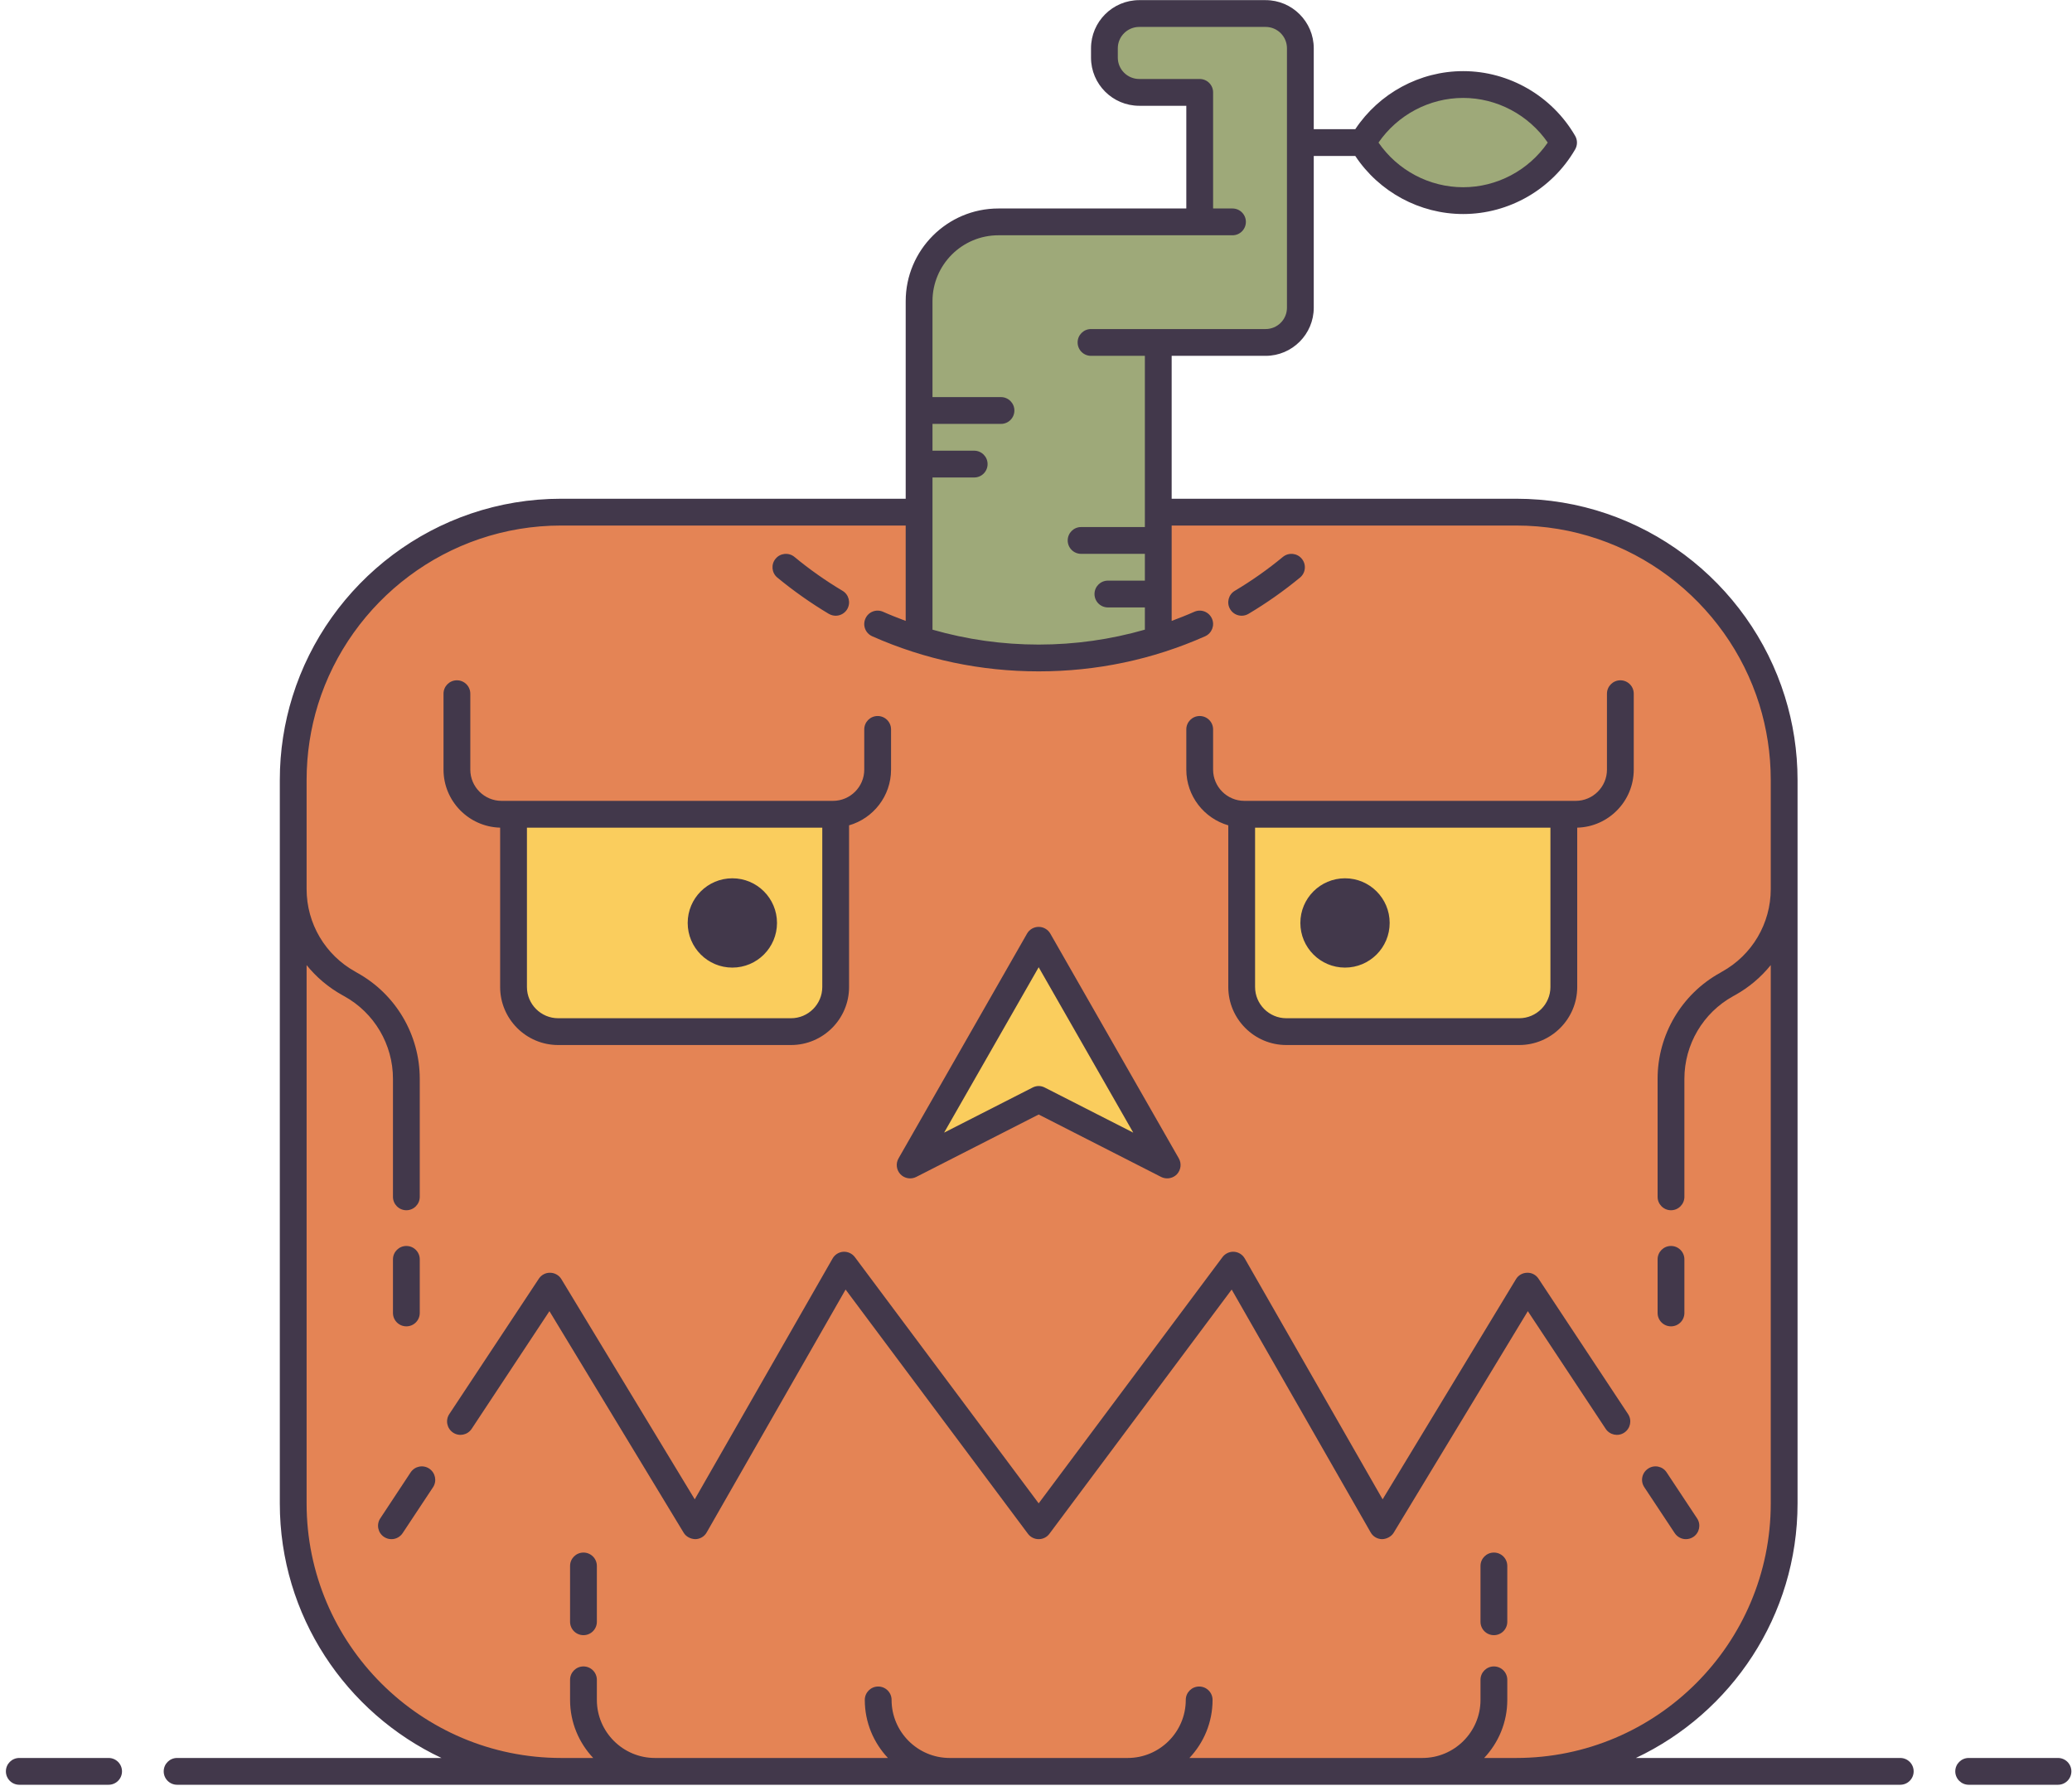 <?xml version="1.0" encoding="UTF-8" standalone="no"?>
<svg width="232px" height="200px" viewBox="0 0 232 200" version="1.1" xmlns="http://www.w3.org/2000/svg" xmlns:xlink="http://www.w3.org/1999/xlink">
    <!-- Generator: Sketch 39.1 (31720) - http://www.bohemiancoding.com/sketch -->
    <title>Slice 1</title>
    <desc>Created with Sketch.</desc>
    <defs></defs>
    <g id="Page-1" stroke="none" stroke-width="1" fill="none" fill-rule="evenodd">
        <path d="M82,98.845 C79.519,98.845 77.5,100.864 77.5,103.345 C77.5,105.826 79.519,107.845 82,107.845 C84.481,107.845 86.5,105.826 86.5,103.345 C86.5,100.864 84.481,98.845 82,98.845 L82,98.845 Z M62.5,114.515 C60.294,114.515 58.5,112.72 58.5,110.515 L58.5,92.175 L92.57,92.175 L92.57,110.515 C92.57,112.72 90.776,114.515 88.57,114.515 L62.5,114.515 L62.5,114.515 Z M150.6,98.845 C148.119,98.845 146.1,100.864 146.1,103.345 C146.1,105.826 148.119,107.845 150.6,107.845 C153.082,107.845 155.1,105.826 155.1,103.345 C155.1,100.864 153.082,98.845 150.6,98.845 L150.6,98.845 Z M144.03,114.515 C141.825,114.515 140.03,112.72 140.03,110.515 L140.03,92.175 L174.1,92.175 L174.1,110.515 C174.1,112.72 172.306,114.515 170.1,114.515 L144.03,114.515 L144.03,114.515 Z M116.3,107.298 L128.156,128.031 L116.753,122.22 C116.609,122.145 116.45,122.105 116.3,122.105 C116.15,122.105 115.991,122.145 115.853,122.218 L104.444,128.031 L116.3,107.298 L116.3,107.298 Z" id="Fill-33" fill="#FACD5D"></path>
        <path d="M87.999,62.518 C87.696,62.518 87.415,62.65 87.228,62.881 C86.874,63.307 86.935,63.938 87.359,64.29 C89.162,65.774 91.079,67.125 93.057,68.306 C93.218,68.396 93.395,68.445 93.57,68.445 C93.922,68.445 94.252,68.259 94.43,67.959 C94.71,67.481 94.556,66.864 94.085,66.586 C92.164,65.441 90.33,64.147 88.631,62.74 C88.456,62.598 88.23,62.518 87.999,62.518 L87.999,62.518 Z M144.602,62.518 C144.37,62.518 144.144,62.598 143.965,62.743 C142.271,64.147 140.436,65.441 138.516,66.585 C138.285,66.721 138.123,66.938 138.057,67.197 C137.991,67.456 138.031,67.727 138.169,67.959 C138.348,68.259 138.678,68.445 139.03,68.445 C139.206,68.445 139.376,68.397 139.539,68.303 C141.51,67.132 143.43,65.781 145.242,64.289 C145.666,63.938 145.726,63.307 145.375,62.884 C145.185,62.65 144.904,62.518 144.602,62.518 L144.602,62.518 Z M51.16,76.675 C50.609,76.675 50.16,77.124 50.16,77.675 L50.16,86.175 C50.16,89.401 52.786,92.093 56.013,92.175 L56.5,92.188 L56.5,110.515 C56.5,113.824 59.191,116.515 62.5,116.515 L88.57,116.515 C91.879,116.515 94.57,113.824 94.57,110.515 L94.57,92.038 L94.932,91.934 C97.486,91.199 99.27,88.831 99.27,86.175 L99.27,81.675 C99.27,81.124 98.821,80.675 98.27,80.675 C97.719,80.675 97.27,81.124 97.27,81.675 L97.27,86.175 C97.27,88.381 95.476,90.175 93.27,90.175 L56.16,90.175 C53.955,90.175 52.16,88.381 52.16,86.175 L52.16,77.675 C52.16,77.124 51.711,76.675 51.16,76.675 L51.16,76.675 Z M134.33,80.675 C133.779,80.675 133.33,81.124 133.33,81.675 L133.33,86.175 C133.33,88.831 135.114,91.199 137.668,91.934 L138.03,92.038 L138.03,110.515 C138.03,113.824 140.722,116.515 144.03,116.515 L170.1,116.515 C173.409,116.515 176.1,113.824 176.1,110.515 L176.1,92.188 L176.587,92.175 C179.809,92.093 182.43,89.401 182.43,86.175 L182.43,77.675 C182.43,77.124 181.981,76.675 181.43,76.675 C180.879,76.675 180.43,77.124 180.43,77.675 L180.43,86.175 C180.43,88.381 178.636,90.175 176.43,90.175 L139.33,90.175 C137.125,90.175 135.33,88.381 135.33,86.175 L135.33,81.675 C135.33,81.124 134.881,80.675 134.33,80.675 L134.33,80.675 Z M116.3,104.285 C115.94,104.285 115.608,104.475 115.435,104.781 L101.044,129.953 C100.821,130.339 100.878,130.816 101.185,131.143 C101.37,131.336 101.634,131.449 101.908,131.449 C102.065,131.449 102.223,131.411 102.363,131.339 L116.3,124.234 L130.237,131.34 C130.376,131.409 130.53,131.445 130.69,131.445 C130.965,131.445 131.232,131.333 131.421,131.137 C131.718,130.813 131.777,130.334 131.558,129.955 L117.166,104.783 C116.987,104.478 116.654,104.285 116.3,104.285 L116.3,104.285 Z M45.5,140.015 C44.949,140.015 44.5,140.464 44.5,141.015 L44.5,147.015 C44.5,147.566 44.949,148.015 45.5,148.015 C46.051,148.015 46.5,147.566 46.5,147.015 L46.5,141.015 C46.5,140.464 46.051,140.015 45.5,140.015 L45.5,140.015 Z M187.1,140.015 C186.549,140.015 186.1,140.464 186.1,141.015 L186.1,147.015 C186.1,147.566 186.549,148.015 187.1,148.015 C187.651,148.015 188.1,147.566 188.1,147.015 L188.1,141.015 C188.1,140.464 187.651,140.015 187.1,140.015 L187.1,140.015 Z M47.232,164.694 C46.896,164.694 46.583,164.862 46.396,165.142 L42.998,170.29 C42.691,170.75 42.817,171.372 43.277,171.679 C43.447,171.79 43.629,171.845 43.83,171.845 C44.163,171.845 44.476,171.677 44.665,171.395 L48.073,166.249 C48.372,165.791 48.242,165.167 47.783,164.861 C47.619,164.752 47.428,164.694 47.232,164.694 L47.232,164.694 Z M185.367,164.694 C185.172,164.694 184.981,164.752 184.817,164.861 C184.587,165.012 184.433,165.239 184.379,165.502 C184.326,165.762 184.378,166.027 184.526,166.248 L187.937,171.399 C188.125,171.677 188.437,171.845 188.77,171.845 C188.965,171.845 189.158,171.787 189.327,171.677 C189.783,171.372 189.909,170.75 189.604,170.292 L186.193,165.141 C186.01,164.86 185.702,164.694 185.367,164.694 L185.367,164.694 Z M76.978,171.366 C77.147,171.648 77.488,171.831 77.869,171.845 C78.204,171.838 78.522,171.651 78.692,171.343 L94.624,143.485 L115.501,171.446 C115.686,171.697 115.984,171.845 116.3,171.845 C116.617,171.845 116.915,171.697 117.097,171.449 L137.965,143.485 L153.904,171.337 C154.078,171.651 154.396,171.838 154.759,171.845 C155.039,171.839 155.438,171.673 155.622,171.367 L171.052,145.881 L180.207,159.719 C180.393,159.998 180.706,160.166 181.042,160.166 C181.238,160.166 181.429,160.108 181.593,159.999 C182.053,159.692 182.179,159.07 181.874,158.613 L171.853,143.461 C171.67,143.18 171.369,143.014 171.046,143.014 C170.652,143.022 170.342,143.199 170.171,143.49 L154.798,168.87 L138.946,141.174 C138.776,140.874 138.475,140.684 138.14,140.664 L138.134,140.664 C137.761,140.664 137.471,140.81 137.28,141.065 L116.3,169.171 L95.319,141.064 C95.131,140.813 94.831,140.662 94.517,140.662 C94.125,140.684 93.825,140.874 93.655,141.172 L77.802,168.87 L62.432,143.494 C62.261,143.203 61.943,143.022 61.6,143.015 L61.597,143.015 C61.234,143.015 60.927,143.185 60.749,143.458 L50.727,158.611 C50.421,159.07 50.547,159.692 51.007,159.999 C51.171,160.108 51.362,160.166 51.558,160.166 C51.894,160.166 52.207,159.998 52.394,159.718 L61.539,145.881 L76.978,171.366 L76.978,171.366 Z M65.33,174.345 C64.779,174.345 64.33,174.794 64.33,175.345 L64.33,181.595 C64.33,182.146 64.779,182.595 65.33,182.595 C65.881,182.595 66.33,182.146 66.33,181.595 L66.33,175.345 C66.33,174.794 65.881,174.345 65.33,174.345 L65.33,174.345 Z M167.27,174.345 C166.719,174.345 166.27,174.794 166.27,175.345 L166.27,181.595 C166.27,182.146 166.719,182.595 167.27,182.595 C167.821,182.595 168.27,182.146 168.27,181.595 L168.27,175.345 C168.27,174.794 167.821,174.345 167.27,174.345 L167.27,174.345 Z M165.023,197.345 L165.816,196.502 C167.398,194.821 168.27,192.634 168.27,190.345 L168.27,188.095 C168.27,187.544 167.821,187.095 167.27,187.095 C166.719,187.095 166.27,187.544 166.27,188.095 L166.27,190.345 C166.27,194.205 163.13,197.345 159.27,197.345 L132.023,197.345 L132.816,196.502 C134.398,194.821 135.27,192.634 135.27,190.345 C135.27,189.794 134.821,189.345 134.27,189.345 C133.719,189.345 133.27,189.794 133.27,190.345 C133.27,194.205 130.13,197.345 126.27,197.345 L106.33,197.345 C102.47,197.345 99.33,194.205 99.33,190.345 C99.33,189.794 98.881,189.345 98.33,189.345 C97.779,189.345 97.33,189.794 97.33,190.345 C97.33,192.634 98.202,194.821 99.784,196.502 L100.577,197.345 L73.33,197.345 C69.47,197.345 66.33,194.205 66.33,190.345 L66.33,188.095 C66.33,187.544 65.881,187.095 65.33,187.095 C64.779,187.095 64.33,187.544 64.33,188.095 L64.33,190.345 C64.33,192.634 65.202,194.821 66.784,196.502 L67.577,197.345 L62.83,197.345 C46.839,197.345 33.83,184.336 33.83,168.345 L33.83,106.65 L34.719,107.751 C35.792,109.079 37.091,110.172 38.582,110.997 L38.781,111.107 C42.309,113.054 44.5,116.766 44.5,120.795 L44.5,134.015 C44.5,134.566 44.949,135.015 45.5,135.015 C46.051,135.015 46.5,134.566 46.5,134.015 L46.5,120.795 C46.5,116.038 43.913,111.657 39.749,109.363 L39.533,109.234 C36.021,107.296 33.83,103.584 33.83,99.555 L33.83,87.345 C33.83,84.418 34.268,81.518 35.132,78.727 C38.94,66.535 50.071,58.345 62.83,58.345 L101.91,58.345 L101.91,70.248 L101.234,69.993 C100.417,69.685 99.543,69.348 98.676,68.962 C98.544,68.903 98.407,68.873 98.265,68.873 C97.871,68.873 97.515,69.105 97.358,69.464 C97.247,69.714 97.239,69.986 97.334,70.233 C97.43,70.481 97.618,70.678 97.864,70.788 C103.674,73.367 109.877,74.675 116.3,74.675 C122.723,74.675 128.926,73.367 134.737,70.788 C135.238,70.561 135.467,69.969 135.244,69.469 C135.082,69.107 134.724,68.873 134.333,68.873 C134.193,68.873 134.056,68.903 133.925,68.962 C133.057,69.347 132.183,69.685 131.366,69.993 L130.69,70.248 L130.69,58.345 L169.77,58.345 C182.529,58.345 193.66,66.535 197.467,78.726 C198.332,81.517 198.77,84.416 198.77,87.345 L198.77,99.555 C198.77,103.584 196.579,107.296 193.052,109.243 L192.867,109.354 C188.687,111.657 186.1,116.038 186.1,120.795 L186.1,134.015 C186.1,134.566 186.549,135.015 187.1,135.015 C187.651,135.015 188.1,134.566 188.1,134.015 L188.1,120.795 C188.1,116.766 190.291,113.054 193.818,111.107 L194.019,110.997 C195.509,110.172 196.808,109.079 197.881,107.751 L198.77,106.65 L198.77,168.345 C198.77,184.336 185.761,197.345 169.77,197.345 L165.023,197.345 L165.023,197.345 Z" id="Fill-34" fill="#E48455"></path>
        <path d="M163.83,21.465 C159.884,21.465 156.186,19.515 153.938,16.249 L153.743,15.965 L153.938,15.681 C156.193,12.415 159.891,10.465 163.83,10.465 C167.763,10.465 171.457,12.415 173.712,15.681 L173.908,15.965 L173.712,16.249 C171.464,19.515 167.77,21.465 163.83,21.465 L163.83,21.465 Z M116.3,72.675 C112.233,72.675 108.187,72.107 104.272,70.986 L103.91,70.882 L103.91,52.965 L109.08,52.965 C109.631,52.965 110.08,52.516 110.08,51.965 C110.08,51.414 109.631,50.965 109.08,50.965 L103.91,50.965 L103.91,46.965 L112.08,46.965 C112.631,46.965 113.08,46.516 113.08,45.965 C113.08,45.414 112.631,44.965 112.08,44.965 L103.91,44.965 L103.91,33.725 C103.91,29.38 107.445,25.845 111.79,25.845 L138,25.845 C138.551,25.845 139,25.396 139,24.845 C139,24.294 138.551,23.845 138,23.845 L135.33,23.845 L135.33,10.345 C135.33,9.794 134.881,9.345 134.33,9.345 L127.56,9.345 C125.961,9.345 124.66,8.049 124.66,6.455 L124.66,5.405 C124.66,3.811 125.961,2.515 127.56,2.515 L141.71,2.515 C143.304,2.515 144.6,3.811 144.6,5.405 L144.6,34.455 C144.6,36.049 143.304,37.345 141.71,37.345 L122.16,37.345 C121.609,37.345 121.16,37.794 121.16,38.345 C121.16,38.896 121.609,39.345 122.16,39.345 L128.69,39.345 L128.69,59.515 L121.05,59.515 C120.499,59.515 120.05,59.964 120.05,60.515 C120.05,61.066 120.499,61.515 121.05,61.515 L128.69,61.515 L128.69,65.515 L124.05,65.515 C123.499,65.515 123.05,65.964 123.05,66.515 C123.05,67.066 123.499,67.515 124.05,67.515 L128.69,67.515 L128.69,70.882 L128.328,70.986 C124.414,72.107 120.367,72.675 116.3,72.675 L116.3,72.675 Z" id="Fill-35" fill="#9EA979"></path>
        <path d="M12.16,196.845 L2.16,196.845 C1.33,196.845 0.66,197.515 0.66,198.345 C0.66,199.175 1.33,199.845 2.16,199.845 L12.16,199.845 C12.99,199.845 13.66,199.175 13.66,198.345 C13.66,197.515 12.99,196.845 12.16,196.845 L12.16,196.845 Z M45.5,148.515 C46.33,148.515 47,147.845 47,147.015 L47,141.015 C47,140.185 46.33,139.515 45.5,139.515 C44.67,139.515 44,140.185 44,141.015 L44,147.015 C44,147.845 44.67,148.515 45.5,148.515 L45.5,148.515 Z M48.06,164.445 C47.37,163.985 46.44,164.175 45.98,164.865 L42.58,170.015 C42.12,170.705 42.31,171.635 43,172.095 C43.26,172.265 43.54,172.345 43.83,172.345 C44.32,172.345 44.79,172.105 45.08,171.675 L48.49,166.525 C48.94,165.835 48.75,164.905 48.06,164.445 L48.06,164.445 Z M65.33,173.845 C64.5,173.845 63.83,174.515 63.83,175.345 L63.83,181.595 C63.83,182.425 64.5,183.095 65.33,183.095 C66.16,183.095 66.83,182.425 66.83,181.595 L66.83,175.345 C66.83,174.515 66.16,173.845 65.33,173.845 L65.33,173.845 Z M82,108.345 C84.76,108.345 87,106.105 87,103.345 C87,100.585 84.76,98.345 82,98.345 C79.24,98.345 77,100.585 77,103.345 C77,106.105 79.24,108.345 82,108.345 L82,108.345 Z M92.8,68.735 C93.05,68.875 93.31,68.945 93.57,68.945 C94.08,68.945 94.58,68.685 94.86,68.215 C95.28,67.495 95.05,66.575 94.34,66.155 C92.46,65.035 90.64,63.755 88.95,62.355 C88.31,61.835 87.36,61.925 86.84,62.565 C86.31,63.205 86.4,64.145 87.04,64.675 C88.85,66.165 90.79,67.535 92.8,68.735 L92.8,68.735 Z M59,110.515 C59,112.445 60.57,114.015 62.5,114.015 L88.57,114.015 C90.5,114.015 92.07,112.445 92.07,110.515 L92.07,92.675 L59,92.675 L59,110.515 L59,110.515 Z M49.66,86.175 L49.66,77.675 C49.66,76.845 50.33,76.175 51.16,76.175 C51.99,76.175 52.66,76.845 52.66,77.675 L52.66,86.175 C52.66,88.105 54.23,89.675 56.16,89.675 L93.27,89.675 C95.2,89.675 96.77,88.105 96.77,86.175 L96.77,81.675 C96.77,80.845 97.44,80.175 98.27,80.175 C99.1,80.175 99.77,80.845 99.77,81.675 L99.77,86.175 C99.77,89.135 97.78,91.635 95.07,92.415 L95.07,110.515 C95.07,114.095 92.16,117.015 88.57,117.015 L62.5,117.015 C58.91,117.015 56,114.095 56,110.515 L56,92.675 C52.49,92.585 49.66,89.705 49.66,86.175 L49.66,86.175 Z M105.71,126.825 L115.62,121.775 C115.83,121.665 116.07,121.605 116.3,121.605 C116.53,121.605 116.77,121.665 116.98,121.775 L126.89,126.825 L116.3,108.305 L105.71,126.825 L105.71,126.825 Z M100.82,131.485 C100.36,130.995 100.28,130.275 100.61,129.705 L115,104.535 C115.26,104.075 115.76,103.785 116.3,103.785 C116.84,103.785 117.33,104.075 117.6,104.535 L131.99,129.705 C132.32,130.275 132.23,130.995 131.78,131.485 C131.49,131.785 131.09,131.945 130.69,131.945 C130.46,131.945 130.23,131.895 130.01,131.785 L116.3,124.795 L102.59,131.785 C102,132.085 101.28,131.965 100.82,131.485 L100.82,131.485 Z M139.03,68.945 C139.29,68.945 139.55,68.875 139.79,68.735 C141.81,67.535 143.75,66.165 145.56,64.675 C146.2,64.145 146.29,63.205 145.76,62.565 C145.24,61.925 144.29,61.835 143.65,62.355 C141.96,63.755 140.14,65.035 138.26,66.155 C137.55,66.575 137.31,67.495 137.74,68.215 C138.02,68.685 138.52,68.945 139.03,68.945 L139.03,68.945 Z M150.6,108.345 C153.36,108.345 155.6,106.105 155.6,103.345 C155.6,100.585 153.36,98.345 150.6,98.345 C147.84,98.345 145.6,100.585 145.6,103.345 C145.6,106.105 147.84,108.345 150.6,108.345 L150.6,108.345 Z M167.27,173.845 C166.44,173.845 165.77,174.515 165.77,175.345 L165.77,181.595 C165.77,182.425 166.44,183.095 167.27,183.095 C168.1,183.095 168.77,182.425 168.77,181.595 L168.77,175.345 C168.77,174.515 168.1,173.845 167.27,173.845 L167.27,173.845 Z M172.27,143.185 C171.99,142.755 171.51,142.495 170.99,142.515 C170.47,142.525 170,142.795 169.74,143.235 L154.81,167.885 L139.38,140.925 C139.13,140.485 138.68,140.195 138.17,140.165 C137.66,140.135 137.18,140.365 136.88,140.765 L116.3,168.335 L95.72,140.765 C95.42,140.365 94.93,140.135 94.43,140.165 C93.92,140.195 93.47,140.485 93.22,140.925 L77.79,167.885 L62.86,143.235 C62.6,142.795 62.12,142.525 61.61,142.515 C61.1,142.495 60.61,142.755 60.33,143.185 L50.31,158.335 C49.85,159.025 50.04,159.955 50.73,160.415 C51.42,160.875 52.35,160.685 52.81,159.995 L61.52,146.815 L76.55,171.625 C76.82,172.075 77.33,172.325 77.85,172.345 C78.38,172.335 78.87,172.055 79.13,171.585 L94.68,144.395 L115.1,171.745 C115.38,172.125 115.83,172.345 116.3,172.345 C116.77,172.345 117.22,172.125 117.5,171.745 L137.91,144.395 L153.47,171.585 C153.73,172.055 154.22,172.335 154.75,172.345 C155.23,172.335 155.78,172.075 156.05,171.625 L171.07,146.815 L179.79,159.995 C180.25,160.685 181.18,160.875 181.87,160.415 C182.56,159.955 182.75,159.025 182.29,158.335 L172.27,143.185 L172.27,143.185 Z M173.6,92.675 L140.53,92.675 L140.53,110.515 C140.53,112.445 142.1,114.015 144.03,114.015 L170.1,114.015 C172.03,114.015 173.6,112.445 173.6,110.515 L173.6,92.675 L173.6,92.675 Z M182.93,77.675 L182.93,86.175 C182.93,89.705 180.11,92.585 176.6,92.675 L176.6,110.515 C176.6,114.095 173.69,117.015 170.1,117.015 L144.03,117.015 C140.44,117.015 137.53,114.095 137.53,110.515 L137.53,92.415 C134.82,91.635 132.83,89.135 132.83,86.175 L132.83,81.675 C132.83,80.845 133.5,80.175 134.33,80.175 C135.16,80.175 135.83,80.845 135.83,81.675 L135.83,86.175 C135.83,88.105 137.4,89.675 139.33,89.675 L176.43,89.675 C178.36,89.675 179.93,88.105 179.93,86.175 L179.93,77.675 C179.93,76.845 180.61,76.175 181.43,76.175 C182.26,76.175 182.93,76.845 182.93,77.675 L182.93,77.675 Z M187.1,148.515 C187.93,148.515 188.6,147.845 188.6,147.015 L188.6,141.015 C188.6,140.185 187.93,139.515 187.1,139.515 C186.27,139.515 185.6,140.185 185.6,141.015 L185.6,147.015 C185.6,147.845 186.27,148.515 187.1,148.515 L187.1,148.515 Z M190.02,170.015 L186.61,164.865 C186.16,164.175 185.23,163.985 184.54,164.445 C183.84,164.905 183.65,165.835 184.11,166.525 L187.52,171.675 C187.81,172.105 188.28,172.345 188.77,172.345 C189.05,172.345 189.34,172.265 189.6,172.095 C190.29,171.635 190.48,170.705 190.02,170.015 L190.02,170.015 Z M169.77,196.845 C185.48,196.845 198.27,184.055 198.27,168.345 L198.27,108.065 C197.18,109.415 195.83,110.565 194.26,111.435 L194.06,111.545 C190.69,113.405 188.6,116.955 188.6,120.795 L188.6,134.015 C188.6,134.835 187.93,135.515 187.1,135.515 C186.27,135.515 185.6,134.835 185.6,134.015 L185.6,120.795 C185.6,115.865 188.29,111.305 192.61,108.925 L192.81,108.805 C196.18,106.945 198.27,103.405 198.27,99.555 L198.27,87.345 C198.27,84.395 197.82,81.555 196.99,78.875 C193.37,67.285 182.53,58.845 169.77,58.845 L131.19,58.845 L131.19,69.525 C132.04,69.205 132.89,68.875 133.72,68.505 C134.48,68.165 135.36,68.505 135.7,69.265 C136.04,70.025 135.69,70.905 134.94,71.245 C129.06,73.855 122.79,75.175 116.3,75.175 C109.81,75.175 103.54,73.855 97.66,71.245 C96.9,70.905 96.56,70.025 96.9,69.265 C97.23,68.505 98.12,68.165 98.88,68.505 C99.71,68.875 100.56,69.205 101.41,69.525 L101.41,58.845 L62.83,58.845 C50.07,58.845 39.23,67.285 35.61,78.875 C34.78,81.555 34.33,84.395 34.33,87.345 L34.33,99.555 C34.33,103.405 36.42,106.945 39.79,108.805 L39.99,108.925 C44.31,111.305 47,115.865 47,120.795 L47,134.015 C47,134.835 46.33,135.515 45.5,135.515 C44.67,135.515 44,134.835 44,134.015 L44,120.795 C44,116.955 41.91,113.405 38.54,111.545 L38.34,111.435 C36.77,110.565 35.42,109.415 34.33,108.065 L34.33,168.345 C34.33,184.055 47.12,196.845 62.83,196.845 L66.42,196.845 C64.82,195.145 63.83,192.865 63.83,190.345 L63.83,188.095 C63.83,187.265 64.5,186.595 65.33,186.595 C66.16,186.595 66.83,187.265 66.83,188.095 L66.83,190.345 C66.83,193.925 69.75,196.845 73.33,196.845 L99.42,196.845 C97.82,195.145 96.83,192.865 96.83,190.345 C96.83,189.515 97.5,188.845 98.33,188.845 C99.16,188.845 99.83,189.515 99.83,190.345 C99.83,193.925 102.75,196.845 106.33,196.845 L126.27,196.845 C129.85,196.845 132.77,193.925 132.77,190.345 C132.77,189.515 133.44,188.845 134.27,188.845 C135.1,188.845 135.77,189.515 135.77,190.345 C135.77,192.865 134.78,195.145 133.18,196.845 L159.27,196.845 C162.85,196.845 165.77,193.925 165.77,190.345 L165.77,188.095 C165.77,187.265 166.44,186.595 167.27,186.595 C168.1,186.595 168.77,187.265 168.77,188.095 L168.77,190.345 C168.77,192.865 167.78,195.145 166.18,196.845 L169.77,196.845 L169.77,196.845 Z M104.41,70.505 C108.25,71.605 112.23,72.175 116.3,72.175 C120.37,72.175 124.35,71.605 128.19,70.505 L128.19,68.015 L124.05,68.015 C123.22,68.015 122.55,67.345 122.55,66.515 C122.55,65.685 123.22,65.015 124.05,65.015 L128.19,65.015 L128.19,62.015 L121.05,62.015 C120.22,62.015 119.55,61.345 119.55,60.515 C119.55,59.685 120.22,59.015 121.05,59.015 L128.19,59.015 L128.19,39.845 L122.16,39.845 C121.33,39.845 120.66,39.175 120.66,38.345 C120.66,37.515 121.33,36.845 122.16,36.845 L141.71,36.845 C143.03,36.845 144.1,35.775 144.1,34.455 L144.1,5.405 C144.1,4.085 143.03,3.015 141.71,3.015 L127.56,3.015 C126.24,3.015 125.16,4.085 125.16,5.405 L125.16,6.455 C125.16,7.775 126.24,8.845 127.56,8.845 L134.33,8.845 C135.16,8.845 135.83,9.515 135.83,10.345 L135.83,23.345 L138,23.345 C138.83,23.345 139.5,24.015 139.5,24.845 C139.5,25.675 138.83,26.345 138,26.345 L111.79,26.345 C107.72,26.345 104.41,29.655 104.41,33.725 L104.41,44.465 L112.08,44.465 C112.91,44.465 113.58,45.145 113.58,45.965 C113.58,46.795 112.91,47.465 112.08,47.465 L104.41,47.465 L104.41,50.465 L109.08,50.465 C109.91,50.465 110.58,51.145 110.58,51.965 C110.58,52.795 109.91,53.465 109.08,53.465 L104.41,53.465 L104.41,70.505 L104.41,70.505 Z M154.35,15.965 C156.49,19.075 160.04,20.965 163.83,20.965 C167.61,20.965 171.16,19.075 173.3,15.965 C171.16,12.865 167.61,10.965 163.83,10.965 C160.04,10.965 156.49,12.865 154.35,15.965 L154.35,15.965 Z M214.27,198.345 C214.27,199.175 213.6,199.845 212.77,199.845 L19.83,199.845 C19,199.845 18.33,199.175 18.33,198.345 C18.33,197.515 19,196.845 19.83,196.845 L49.43,196.845 C38.74,191.805 31.33,180.925 31.33,168.345 L31.33,87.345 C31.33,84.085 31.83,80.945 32.75,77.995 C36.74,65.175 48.72,55.845 62.83,55.845 L101.41,55.845 L101.41,33.725 C101.41,28.005 106.06,23.345 111.79,23.345 L132.83,23.345 L132.83,11.845 L127.56,11.845 C124.58,11.845 122.16,9.425 122.16,6.455 L122.16,5.405 C122.16,2.435 124.58,0.015 127.56,0.015 L141.71,0.015 C144.68,0.015 147.1,2.435 147.1,5.405 L147.1,14.465 L151.75,14.465 C154.42,10.445 158.97,7.965 163.83,7.965 C168.97,7.965 173.78,10.745 176.37,15.215 C176.64,15.685 176.64,16.255 176.37,16.725 C173.78,21.195 168.97,23.965 163.83,23.965 C158.97,23.965 154.42,21.495 151.75,17.465 L147.1,17.465 L147.1,34.455 C147.1,37.425 144.68,39.845 141.71,39.845 L131.19,39.845 L131.19,55.845 L169.77,55.845 C183.88,55.845 195.86,65.175 199.85,77.995 C200.77,80.945 201.27,84.085 201.27,87.345 L201.27,168.345 C201.27,180.925 193.85,191.805 183.17,196.845 L212.77,196.845 C213.6,196.845 214.27,197.515 214.27,198.345 L214.27,198.345 Z M231.93,198.345 C231.93,199.175 231.26,199.845 230.43,199.845 L220.43,199.845 C219.61,199.845 218.93,199.175 218.93,198.345 C218.93,197.515 219.61,196.845 220.43,196.845 L230.43,196.845 C231.26,196.845 231.93,197.515 231.93,198.345 L231.93,198.345 Z" id="Fill-36" fill="#42384B"></path>
    </g>
</svg>